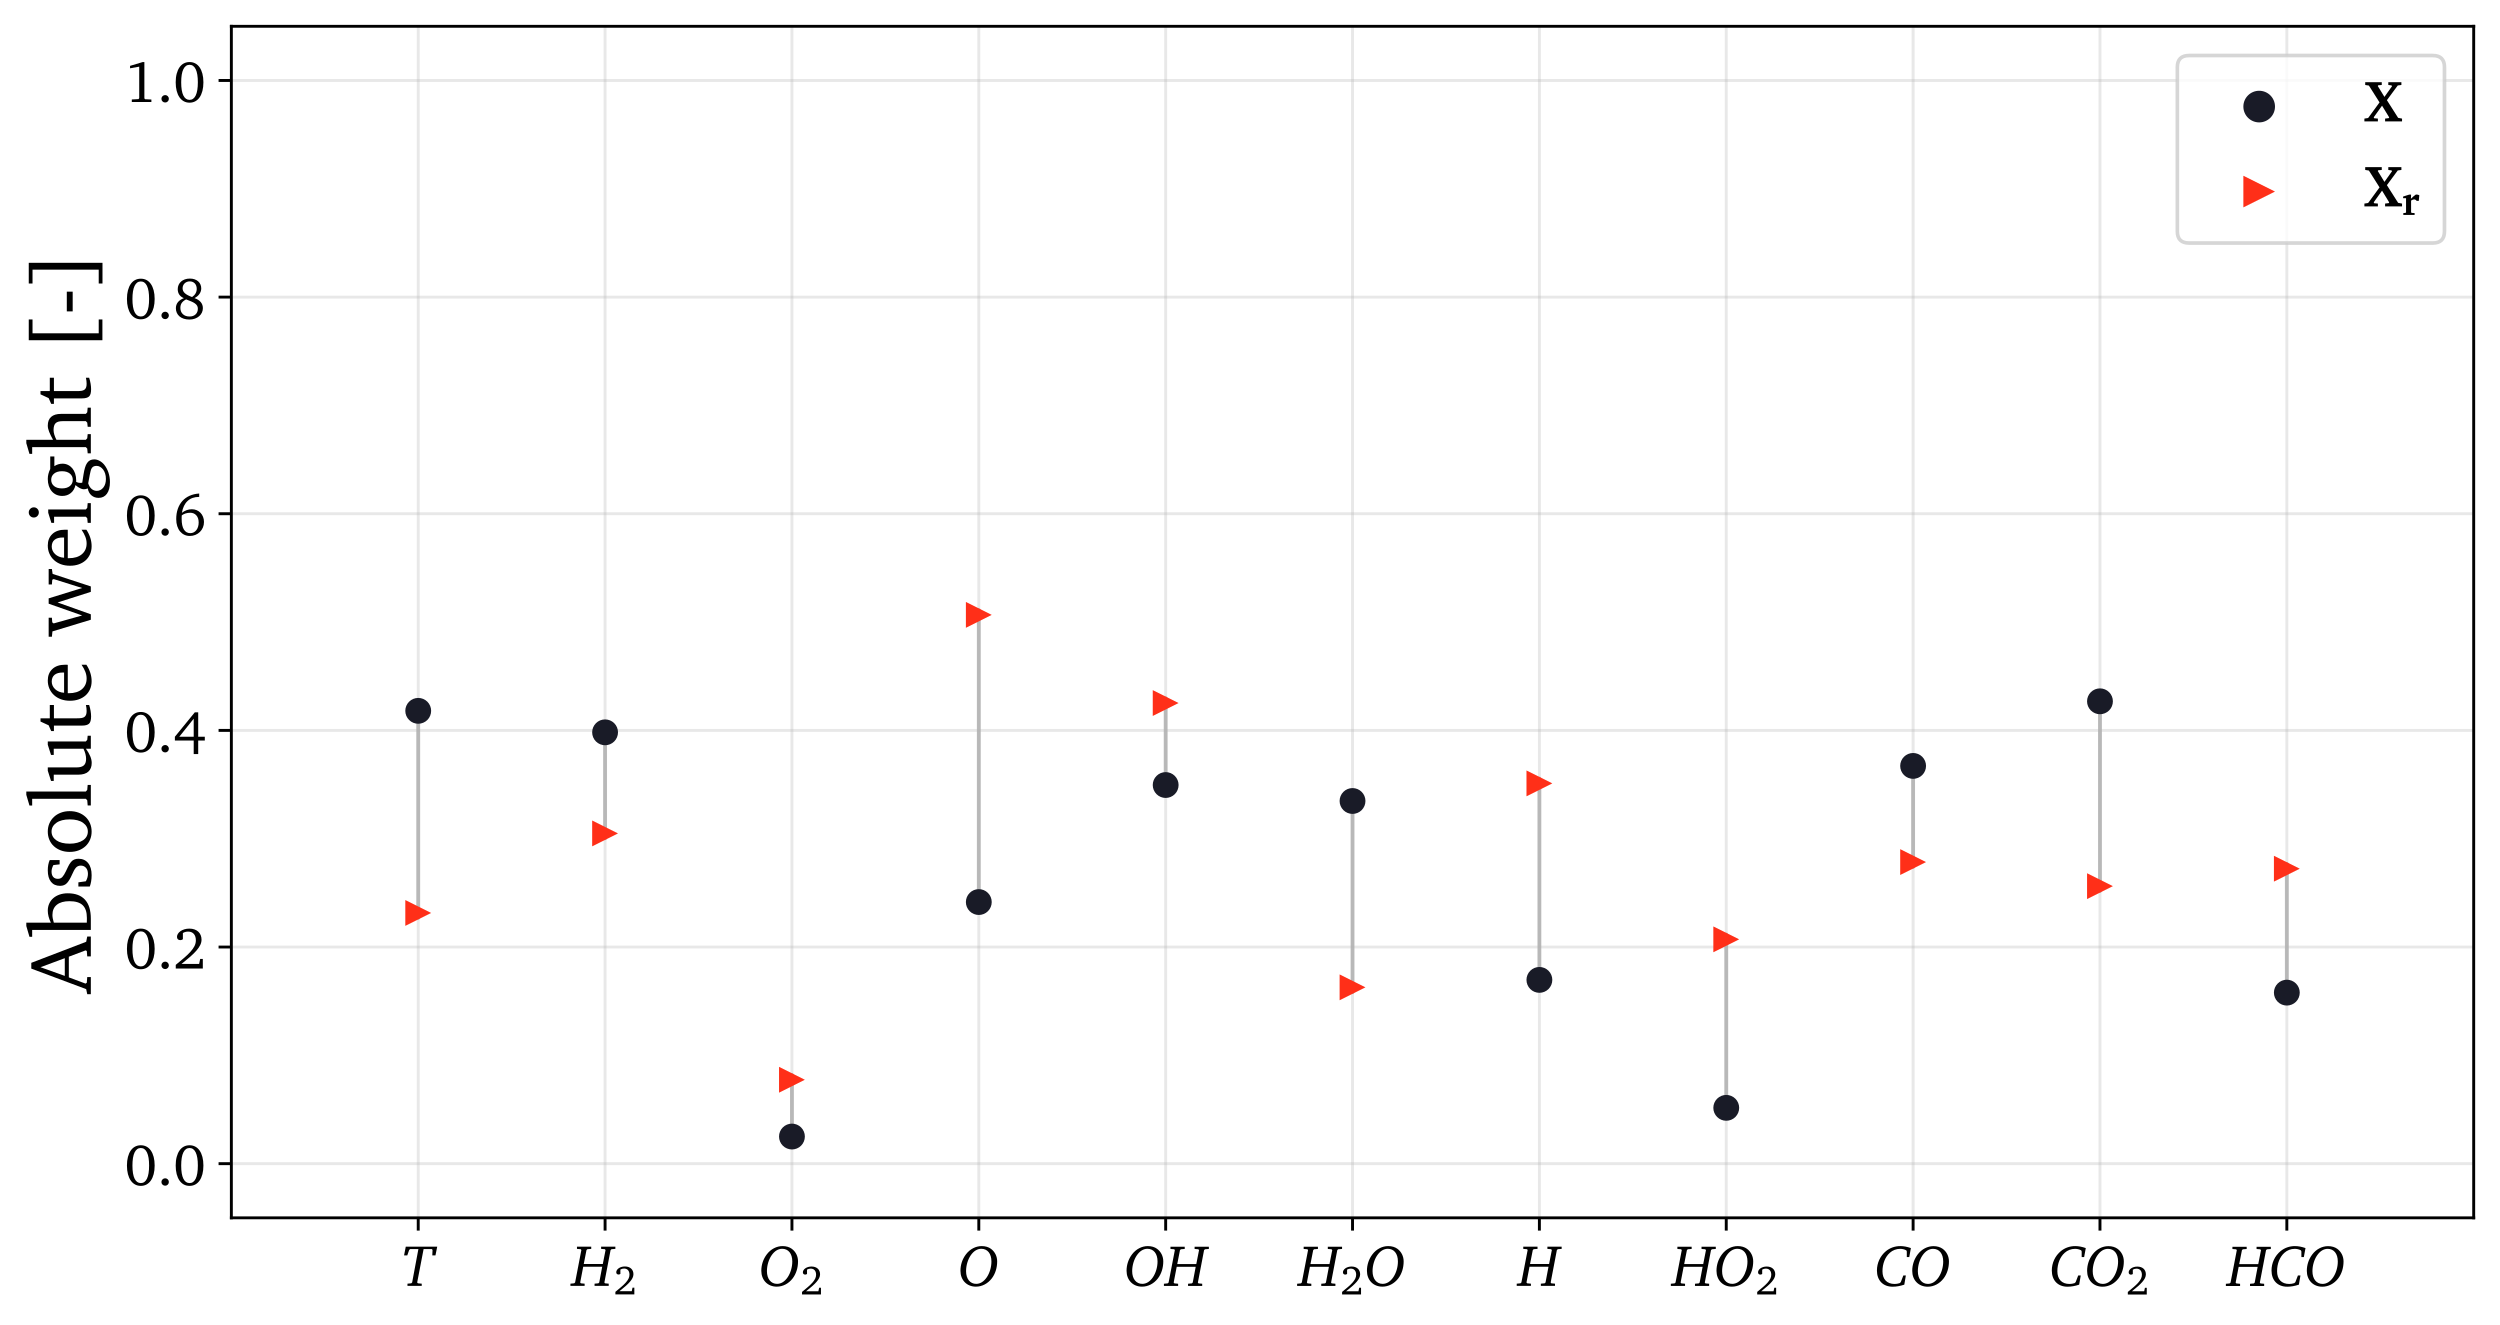 <?xml version="1.0" encoding="utf-8" standalone="no"?>
<!DOCTYPE svg PUBLIC "-//W3C//DTD SVG 1.1//EN"
  "http://www.w3.org/Graphics/SVG/1.1/DTD/svg11.dtd">
<!-- Created with matplotlib (https://matplotlib.org/) -->
<svg height="362.822pt" version="1.1" viewBox="0 0 684.331 362.822" width="684.331pt" xmlns="http://www.w3.org/2000/svg" xmlns:xlink="http://www.w3.org/1999/xlink">
 <defs>
  <style type="text/css">
*{stroke-linecap:butt;stroke-linejoin:round;}
  </style>
 </defs>
 <g id="figure_1">
  <g id="patch_1">
   <path d="M 0 362.822 
L 684.331 362.822 
L 684.331 0 
L 0 0 
z
" style="fill:#ffffff;"/>
  </g>
  <g id="axes_1">
   <g id="patch_2">
    <path d="M 63.331 333.36 
L 677.131 333.36 
L 677.131 7.2 
L 63.331 7.2 
z
" style="fill:#ffffff;"/>
   </g>
   <g id="patch_3">
    <path clip-path="url(#p846dda9ef7)" d="M 114.481 251.239 
L 114.405 249.905 
L 114.456 249.905 
L 114.456 194.58 
L 114.507 194.58 
L 114.507 249.905 
L 114.558 249.905 
z
" style="fill:#bbbbbb;stroke:#bbbbbb;stroke-linejoin:miter;"/>
   </g>
   <g id="patch_4">
    <path clip-path="url(#p846dda9ef7)" d="M 165.631 229.47 
L 165.555 228.136 
L 165.606 228.136 
L 165.606 200.462 
L 165.657 200.462 
L 165.657 228.136 
L 165.708 228.136 
z
" style="fill:#bbbbbb;stroke:#bbbbbb;stroke-linejoin:miter;"/>
   </g>
   <g id="patch_5">
    <path clip-path="url(#p846dda9ef7)" d="M 216.781 294.232 
L 216.858 295.566 
L 216.807 295.566 
L 216.807 311.11 
L 216.756 311.11 
L 216.756 295.566 
L 216.705 295.566 
z
" style="fill:#bbbbbb;stroke:#bbbbbb;stroke-linejoin:miter;"/>
   </g>
   <g id="patch_6">
    <path clip-path="url(#p846dda9ef7)" d="M 267.931 166.979 
L 268.008 168.314 
L 267.957 168.314 
L 267.957 246.922 
L 267.906 246.922 
L 267.906 168.314 
L 267.855 168.314 
z
" style="fill:#bbbbbb;stroke:#bbbbbb;stroke-linejoin:miter;"/>
   </g>
   <g id="patch_7">
    <path clip-path="url(#p846dda9ef7)" d="M 319.081 191.111 
L 319.158 192.445 
L 319.107 192.445 
L 319.107 214.887 
L 319.056 214.887 
L 319.056 192.445 
L 319.005 192.445 
z
" style="fill:#bbbbbb;stroke:#bbbbbb;stroke-linejoin:miter;"/>
   </g>
   <g id="patch_8">
    <path clip-path="url(#p846dda9ef7)" d="M 370.231 271.601 
L 370.155 270.267 
L 370.206 270.267 
L 370.206 219.258 
L 370.257 219.258 
L 370.257 270.267 
L 370.308 270.267 
z
" style="fill:#bbbbbb;stroke:#bbbbbb;stroke-linejoin:miter;"/>
   </g>
   <g id="patch_9">
    <path clip-path="url(#p846dda9ef7)" d="M 421.381 213.102 
L 421.458 214.437 
L 421.407 214.437 
L 421.407 268.228 
L 421.356 268.228 
L 421.356 214.437 
L 421.305 214.437 
z
" style="fill:#bbbbbb;stroke:#bbbbbb;stroke-linejoin:miter;"/>
   </g>
   <g id="patch_10">
    <path clip-path="url(#p846dda9ef7)" d="M 472.531 255.794 
L 472.608 257.128 
L 472.557 257.128 
L 472.557 303.253 
L 472.506 303.253 
L 472.506 257.128 
L 472.455 257.128 
z
" style="fill:#bbbbbb;stroke:#bbbbbb;stroke-linejoin:miter;"/>
   </g>
   <g id="patch_11">
    <path clip-path="url(#p846dda9ef7)" d="M 523.681 237.311 
L 523.605 235.977 
L 523.656 235.977 
L 523.656 209.655 
L 523.707 209.655 
L 523.707 235.977 
L 523.758 235.977 
z
" style="fill:#bbbbbb;stroke:#bbbbbb;stroke-linejoin:miter;"/>
   </g>
   <g id="patch_12">
    <path clip-path="url(#p846dda9ef7)" d="M 574.831 243.903 
L 574.755 242.569 
L 574.806 242.569 
L 574.806 191.971 
L 574.857 191.971 
L 574.857 242.569 
L 574.908 242.569 
z
" style="fill:#bbbbbb;stroke:#bbbbbb;stroke-linejoin:miter;"/>
   </g>
   <g id="patch_13">
    <path clip-path="url(#p846dda9ef7)" d="M 625.981 236.456 
L 626.058 237.79 
L 626.007 237.79 
L 626.007 271.717 
L 625.956 271.717 
L 625.956 237.79 
L 625.905 237.79 
z
" style="fill:#bbbbbb;stroke:#bbbbbb;stroke-linejoin:miter;"/>
   </g>
   <g id="matplotlib.axis_1">
    <g id="xtick_1">
     <g id="line2d_1">
      <path clip-path="url(#p846dda9ef7)" d="M 114.481 333.36 
L 114.481 7.2 
" style="fill:none;stroke:#b0b0b0;stroke-linecap:square;stroke-opacity:0.3;stroke-width:0.8;"/>
     </g>
     <g id="line2d_2">
      <defs>
       <path d="M 0 0 
L 0 3.5 
" id="m438a1b8ecc" style="stroke:#000000;stroke-width:0.8;"/>
      </defs>
      <g>
       <use style="stroke:#000000;stroke-width:0.8;" x="114.481" xlink:href="#m438a1b8ecc" y="333.36"/>
      </g>
     </g>
     <g id="text_1">
      <!-- $T$ -->
      <defs>
       <path d="M 7.203 67.094 
L 4.297 52.203 
L 9.797 52.203 
L 13 61.5 
L 14.703 63 
L 28.797 63 
L 18.094 5.797 
L 16.5 4.406 
L 10.094 3.797 
L 10.094 0 
L 34.5 0 
L 34.5 3.797 
L 28 4.406 
L 26.703 5.797 
L 37.703 63 
L 51.906 63 
L 53 61.5 
L 52.594 52.203 
L 58 52.203 
L 61 67.094 
z
" id="Charter-Italic-84"/>
      </defs>
      <g transform="translate(109.921 352.135)scale(0.16 -0.16)">
       <use transform="translate(0 0.906)" xlink:href="#Charter-Italic-84"/>
      </g>
     </g>
    </g>
    <g id="xtick_2">
     <g id="line2d_3">
      <path clip-path="url(#p846dda9ef7)" d="M 165.631 333.36 
L 165.631 7.2 
" style="fill:none;stroke:#b0b0b0;stroke-linecap:square;stroke-opacity:0.3;stroke-width:0.8;"/>
     </g>
     <g id="line2d_4">
      <g>
       <use style="stroke:#000000;stroke-width:0.8;" x="165.631" xlink:href="#m438a1b8ecc" y="333.36"/>
      </g>
     </g>
     <g id="text_2">
      <!-- $H_2$ -->
      <defs>
       <path d="M 8.406 67.094 
L 8.406 63.297 
L 14.906 62.797 
L 15.906 61.297 
L 5.203 5.797 
L 3.594 4.406 
L -2.797 3.797 
L -2.797 0 
L 21.5 0 
L 21.5 3.797 
L 15.094 4.406 
L 13.906 5.797 
L 19.094 32.797 
L 51.594 32.797 
L 46.5 5.797 
L 45 4.406 
L 38.5 3.797 
L 38.5 0 
L 62.703 0 
L 62.703 3.797 
L 56.297 4.406 
L 55.297 5.797 
L 65.906 61.297 
L 67.5 62.797 
L 74.094 63.297 
L 74.094 67.094 
L 49.703 67.094 
L 49.703 63.297 
L 56.094 62.797 
L 57.297 61.297 
L 52.594 37.406 
L 20 37.406 
L 24.703 61.297 
L 26.203 62.797 
L 32.797 63.297 
L 32.797 67.094 
z
" id="Charter-Italic-72"/>
       <path d="M 44.203 7.906 
L 46 16.406 
L 50.5 16.406 
L 50.5 0 
L 4.203 0 
L 4.203 6.297 
Q 12.406 13 18.797 18.5 
Q 25.203 24 29.594 28.953 
Q 34 33.906 36.297 38.547 
Q 38.594 43.203 38.594 48.094 
Q 38.594 55.297 35.094 59.25 
Q 31.594 63.203 25.297 63.203 
Q 23 63.203 20.844 62.641 
Q 18.703 62.094 16.406 60.797 
L 16.406 50.094 
Q 14.297 48.594 11.906 48.594 
Q 9.297 48.594 7.797 50.094 
Q 6.297 51.594 6.297 54.203 
Q 6.297 56.797 7.844 59.344 
Q 9.406 61.906 12.25 63.906 
Q 15.094 65.906 18.938 67.094 
Q 22.797 68.297 27.5 68.297 
Q 32.297 68.297 36.141 66.938 
Q 40 65.594 42.703 63.094 
Q 45.406 60.594 46.844 57.094 
Q 48.297 53.594 48.297 49.406 
Q 48.297 44.703 46.047 40.094 
Q 43.797 35.5 39.438 30.547 
Q 35.094 25.594 28.75 20.047 
Q 22.406 14.5 14.094 7.906 
z
" id="Charter-50"/>
      </defs>
      <g transform="translate(156.591 352.135)scale(0.16 -0.16)">
       <use transform="translate(0 0.906)" xlink:href="#Charter-Italic-72"/>
       <use transform="translate(71.2 -13.672)scale(0.7)" xlink:href="#Charter-50"/>
      </g>
     </g>
    </g>
    <g id="xtick_3">
     <g id="line2d_5">
      <path clip-path="url(#p846dda9ef7)" d="M 216.781 333.36 
L 216.781 7.2 
" style="fill:none;stroke:#b0b0b0;stroke-linecap:square;stroke-opacity:0.3;stroke-width:0.8;"/>
     </g>
     <g id="line2d_6">
      <g>
       <use style="stroke:#000000;stroke-width:0.8;" x="216.781" xlink:href="#m438a1b8ecc" y="333.36"/>
      </g>
     </g>
     <g id="text_3">
      <!-- $O_2$ -->
      <defs>
       <path d="M 40.5 68.203 
C 30.297 68.203 20.297 63.094 13.5 54.094 
C 7.406 46.094 4.094 36.297 4.094 25.906 
C 4.094 10 15 -1.203 30.5 -1.203 
C 40.906 -1.203 50.797 3.906 57.703 12.906 
C 63.594 20.594 66.906 30.797 66.906 42 
C 66.906 50.797 63 58.594 56.203 63.594 
C 52.203 66.5 46.797 68.203 40.5 68.203 
z
M 57.094 41.906 
C 57.094 32 54 22 49.203 14.906 
C 44.094 7.406 37.906 3.594 31 3.594 
C 20.703 3.594 13.703 11.906 13.703 25.297 
C 13.703 35.094 16.703 45.094 21.594 52.297 
C 26.703 59.797 33 63.594 39.797 63.594 
C 50.203 63.594 57.094 55.5 57.094 41.906 
z
" id="Charter-Italic-79"/>
      </defs>
      <g transform="translate(207.741 352.135)scale(0.16 -0.16)">
       <use transform="translate(0 0.797)" xlink:href="#Charter-Italic-79"/>
       <use transform="translate(70.8 -13.781)scale(0.7)" xlink:href="#Charter-50"/>
      </g>
     </g>
    </g>
    <g id="xtick_4">
     <g id="line2d_7">
      <path clip-path="url(#p846dda9ef7)" d="M 267.931 333.36 
L 267.931 7.2 
" style="fill:none;stroke:#b0b0b0;stroke-linecap:square;stroke-opacity:0.3;stroke-width:0.8;"/>
     </g>
     <g id="line2d_8">
      <g>
       <use style="stroke:#000000;stroke-width:0.8;" x="267.931" xlink:href="#m438a1b8ecc" y="333.36"/>
      </g>
     </g>
     <g id="text_4">
      <!-- $O$ -->
      <g transform="translate(262.251 352.135)scale(0.16 -0.16)">
       <use transform="translate(0 0.797)" xlink:href="#Charter-Italic-79"/>
      </g>
     </g>
    </g>
    <g id="xtick_5">
     <g id="line2d_9">
      <path clip-path="url(#p846dda9ef7)" d="M 319.081 333.36 
L 319.081 7.2 
" style="fill:none;stroke:#b0b0b0;stroke-linecap:square;stroke-opacity:0.3;stroke-width:0.8;"/>
     </g>
     <g id="line2d_10">
      <g>
       <use style="stroke:#000000;stroke-width:0.8;" x="319.081" xlink:href="#m438a1b8ecc" y="333.36"/>
      </g>
     </g>
     <g id="text_5">
      <!-- $OH$ -->
      <g transform="translate(307.721 352.135)scale(0.16 -0.16)">
       <use transform="translate(0 0.797)" xlink:href="#Charter-Italic-79"/>
       <use transform="translate(70.8 0.797)" xlink:href="#Charter-Italic-72"/>
      </g>
     </g>
    </g>
    <g id="xtick_6">
     <g id="line2d_11">
      <path clip-path="url(#p846dda9ef7)" d="M 370.231 333.36 
L 370.231 7.2 
" style="fill:none;stroke:#b0b0b0;stroke-linecap:square;stroke-opacity:0.3;stroke-width:0.8;"/>
     </g>
     <g id="line2d_12">
      <g>
       <use style="stroke:#000000;stroke-width:0.8;" x="370.231" xlink:href="#m438a1b8ecc" y="333.36"/>
      </g>
     </g>
     <g id="text_6">
      <!-- $H_2O$ -->
      <g transform="translate(355.511 352.135)scale(0.16 -0.16)">
       <use transform="translate(0 0.797)" xlink:href="#Charter-Italic-72"/>
       <use transform="translate(71.2 -13.781)scale(0.7)" xlink:href="#Charter-50"/>
       <use transform="translate(112.55 0.797)" xlink:href="#Charter-Italic-79"/>
      </g>
     </g>
    </g>
    <g id="xtick_7">
     <g id="line2d_13">
      <path clip-path="url(#p846dda9ef7)" d="M 421.381 333.36 
L 421.381 7.2 
" style="fill:none;stroke:#b0b0b0;stroke-linecap:square;stroke-opacity:0.3;stroke-width:0.8;"/>
     </g>
     <g id="line2d_14">
      <g>
       <use style="stroke:#000000;stroke-width:0.8;" x="421.381" xlink:href="#m438a1b8ecc" y="333.36"/>
      </g>
     </g>
     <g id="text_7">
      <!-- $H$ -->
      <g transform="translate(415.621 352.135)scale(0.16 -0.16)">
       <use transform="translate(0 0.906)" xlink:href="#Charter-Italic-72"/>
      </g>
     </g>
    </g>
    <g id="xtick_8">
     <g id="line2d_15">
      <path clip-path="url(#p846dda9ef7)" d="M 472.531 333.36 
L 472.531 7.2 
" style="fill:none;stroke:#b0b0b0;stroke-linecap:square;stroke-opacity:0.3;stroke-width:0.8;"/>
     </g>
     <g id="line2d_16">
      <g>
       <use style="stroke:#000000;stroke-width:0.8;" x="472.531" xlink:href="#m438a1b8ecc" y="333.36"/>
      </g>
     </g>
     <g id="text_8">
      <!-- $HO_2$ -->
      <g transform="translate(457.811 352.135)scale(0.16 -0.16)">
       <use transform="translate(0 0.797)" xlink:href="#Charter-Italic-72"/>
       <use transform="translate(71.2 0.797)" xlink:href="#Charter-Italic-79"/>
       <use transform="translate(142 -13.781)scale(0.7)" xlink:href="#Charter-50"/>
      </g>
     </g>
    </g>
    <g id="xtick_9">
     <g id="line2d_17">
      <path clip-path="url(#p846dda9ef7)" d="M 523.681 333.36 
L 523.681 7.2 
" style="fill:none;stroke:#b0b0b0;stroke-linecap:square;stroke-opacity:0.3;stroke-width:0.8;"/>
     </g>
     <g id="line2d_18">
      <g>
       <use style="stroke:#000000;stroke-width:0.8;" x="523.681" xlink:href="#m438a1b8ecc" y="333.36"/>
      </g>
     </g>
     <g id="text_9">
      <!-- $CO$ -->
      <defs>
       <path d="M 62.203 64.906 
C 55.703 67.203 49.703 68.297 44.094 68.297 
C 34.906 68.297 26.5 65.297 19.594 59.703 
C 9.797 51.594 4.094 39.5 4.094 26.5 
C 4.094 9.594 14.5 -1.203 31 -1.203 
C 37.203 -1.203 44 0 50.906 2.297 
L 53.594 18.094 
L 49.297 18.094 
L 44.906 6.594 
L 43 4.906 
C 40.094 4 37.203 3.5 34.406 3.5 
C 21.203 3.5 13.594 11.5 13.594 25.297 
C 13.594 38.406 18.297 49.797 26.094 56.797 
C 31 61.203 37.203 63.594 43.797 63.594 
C 47.5 63.594 51 62.797 54.406 61 
L 55.203 59.094 
L 55.203 49.5 
L 59.406 49.5 
z
" id="Charter-Italic-67"/>
      </defs>
      <g transform="translate(513.121 352.135)scale(0.16 -0.16)">
       <use transform="translate(0 0.703)" xlink:href="#Charter-Italic-67"/>
       <use transform="translate(60.4 0.703)" xlink:href="#Charter-Italic-79"/>
      </g>
     </g>
    </g>
    <g id="xtick_10">
     <g id="line2d_19">
      <path clip-path="url(#p846dda9ef7)" d="M 574.831 333.36 
L 574.831 7.2 
" style="fill:none;stroke:#b0b0b0;stroke-linecap:square;stroke-opacity:0.3;stroke-width:0.8;"/>
     </g>
     <g id="line2d_20">
      <g>
       <use style="stroke:#000000;stroke-width:0.8;" x="574.831" xlink:href="#m438a1b8ecc" y="333.36"/>
      </g>
     </g>
     <g id="text_10">
      <!-- $CO_2$ -->
      <g transform="translate(560.991 352.135)scale(0.16 -0.16)">
       <use transform="translate(0 0.703)" xlink:href="#Charter-Italic-67"/>
       <use transform="translate(60.4 0.703)" xlink:href="#Charter-Italic-79"/>
       <use transform="translate(131.2 -13.875)scale(0.7)" xlink:href="#Charter-50"/>
      </g>
     </g>
    </g>
    <g id="xtick_11">
     <g id="line2d_21">
      <path clip-path="url(#p846dda9ef7)" d="M 625.981 333.36 
L 625.981 7.2 
" style="fill:none;stroke:#b0b0b0;stroke-linecap:square;stroke-opacity:0.3;stroke-width:0.8;"/>
     </g>
     <g id="line2d_22">
      <g>
       <use style="stroke:#000000;stroke-width:0.8;" x="625.981" xlink:href="#m438a1b8ecc" y="333.36"/>
      </g>
     </g>
     <g id="text_11">
      <!-- $HCO$ -->
      <g transform="translate(609.741 352.135)scale(0.16 -0.16)">
       <use transform="translate(0 0.703)" xlink:href="#Charter-Italic-72"/>
       <use transform="translate(71.2 0.703)" xlink:href="#Charter-Italic-67"/>
       <use transform="translate(131.6 0.703)" xlink:href="#Charter-Italic-79"/>
      </g>
     </g>
    </g>
   </g>
   <g id="matplotlib.axis_2">
    <g id="ytick_1">
     <g id="line2d_23">
      <path clip-path="url(#p846dda9ef7)" d="M 63.331 318.535 
L 677.131 318.535 
" style="fill:none;stroke:#b0b0b0;stroke-linecap:square;stroke-opacity:0.3;stroke-width:0.8;"/>
     </g>
     <g id="line2d_24">
      <defs>
       <path d="M 0 0 
L -3.5 0 
" id="mfe259f7e34" style="stroke:#000000;stroke-width:0.8;"/>
      </defs>
      <g>
       <use style="stroke:#000000;stroke-width:0.8;" x="63.331" xlink:href="#mfe259f7e34" y="318.535"/>
      </g>
     </g>
     <g id="text_12">
      <!-- 0.0 -->
      <defs>
       <path d="M 27.797 68.297 
Q 33.203 68.297 37.547 66 
Q 41.906 63.703 45 59.25 
Q 48.094 54.797 49.797 48.344 
Q 51.5 41.906 51.5 33.594 
Q 51.5 25.297 49.797 18.844 
Q 48.094 12.406 45 7.953 
Q 41.906 3.5 37.547 1.141 
Q 33.203 -1.203 27.797 -1.203 
Q 22.406 -1.203 18.047 1.141 
Q 13.703 3.5 10.594 7.953 
Q 7.5 12.406 5.797 18.844 
Q 4.094 25.297 4.094 33.594 
Q 4.094 41.906 5.797 48.344 
Q 7.5 54.797 10.594 59.25 
Q 13.703 63.703 18.047 66 
Q 22.406 68.297 27.797 68.297 
z
M 27.797 63.594 
Q 20.906 63.594 17.203 56.047 
Q 13.5 48.5 13.5 33.5 
Q 13.5 18.594 17.203 11.094 
Q 20.906 3.594 27.797 3.594 
Q 34.703 3.594 38.344 11.141 
Q 42 18.703 42 33.594 
Q 42 48.5 38.344 56.047 
Q 34.703 63.594 27.797 63.594 
z
" id="Charter-48"/>
       <path d="M 13.906 11.797 
Q 16.5 11.797 18.344 9.938 
Q 20.203 8.094 20.203 5.406 
Q 20.203 2.797 18.344 0.938 
Q 16.5 -0.906 13.906 -0.906 
Q 11.297 -0.906 9.391 0.891 
Q 7.5 2.703 7.5 5.406 
Q 7.5 8.094 9.391 9.938 
Q 11.297 11.797 13.906 11.797 
z
" id="Charter-46"/>
      </defs>
      <g transform="translate(34.094 324.422)scale(0.16 -0.16)">
       <use xlink:href="#Charter-48"/>
       <use x="55.6" xlink:href="#Charter-46"/>
       <use x="83.4" xlink:href="#Charter-48"/>
      </g>
     </g>
    </g>
    <g id="ytick_2">
     <g id="line2d_25">
      <path clip-path="url(#p846dda9ef7)" d="M 63.331 259.233 
L 677.131 259.233 
" style="fill:none;stroke:#b0b0b0;stroke-linecap:square;stroke-opacity:0.3;stroke-width:0.8;"/>
     </g>
     <g id="line2d_26">
      <g>
       <use style="stroke:#000000;stroke-width:0.8;" x="63.331" xlink:href="#mfe259f7e34" y="259.233"/>
      </g>
     </g>
     <g id="text_13">
      <!-- 0.2 -->
      <g transform="translate(34.094 265.12)scale(0.16 -0.16)">
       <use xlink:href="#Charter-48"/>
       <use x="55.6" xlink:href="#Charter-46"/>
       <use x="83.4" xlink:href="#Charter-50"/>
      </g>
     </g>
    </g>
    <g id="ytick_3">
     <g id="line2d_27">
      <path clip-path="url(#p846dda9ef7)" d="M 63.331 199.931 
L 677.131 199.931 
" style="fill:none;stroke:#b0b0b0;stroke-linecap:square;stroke-opacity:0.3;stroke-width:0.8;"/>
     </g>
     <g id="line2d_28">
      <g>
       <use style="stroke:#000000;stroke-width:0.8;" x="63.331" xlink:href="#mfe259f7e34" y="199.931"/>
      </g>
     </g>
     <g id="text_14">
      <!-- 0.4 -->
      <defs>
       <path d="M 42.594 67.703 
L 42.594 25.906 
L 53.906 25.906 
L 53.906 19.406 
L 42.594 19.406 
L 42.594 -3.703 
L 34.906 -3.703 
L 34.906 19.406 
L 2.703 19.406 
L 2.703 25.906 
L 36.797 67.703 
z
M 10.203 25.906 
L 34.906 25.906 
L 34.906 56.797 
z
" id="Charter-52"/>
      </defs>
      <g transform="translate(34.094 205.818)scale(0.16 -0.16)">
       <use xlink:href="#Charter-48"/>
       <use x="55.6" xlink:href="#Charter-46"/>
       <use x="83.4" xlink:href="#Charter-52"/>
      </g>
     </g>
    </g>
    <g id="ytick_4">
     <g id="line2d_29">
      <path clip-path="url(#p846dda9ef7)" d="M 63.331 140.629 
L 677.131 140.629 
" style="fill:none;stroke:#b0b0b0;stroke-linecap:square;stroke-opacity:0.3;stroke-width:0.8;"/>
     </g>
     <g id="line2d_30">
      <g>
       <use style="stroke:#000000;stroke-width:0.8;" x="63.331" xlink:href="#mfe259f7e34" y="140.629"/>
      </g>
     </g>
     <g id="text_15">
      <!-- 0.6 -->
      <defs>
       <path d="M 44.297 65.594 
L 44 65.594 
Q 31.906 65.594 24.453 58.688 
Q 17 51.797 14.703 38.406 
Q 22.594 44.5 31.703 44.5 
Q 36.203 44.5 40 42.891 
Q 43.797 41.297 46.547 38.391 
Q 49.297 35.5 50.891 31.5 
Q 52.5 27.5 52.5 22.703 
Q 52.5 17.594 50.641 13.25 
Q 48.797 8.906 45.547 5.703 
Q 42.297 2.5 37.844 0.641 
Q 33.406 -1.203 28.297 -1.203 
Q 23.203 -1.203 18.953 0.797 
Q 14.703 2.797 11.594 6.5 
Q 8.5 10.203 6.75 15.547 
Q 5 20.906 5 27.703 
Q 5 37.297 7.703 45.094 
Q 10.406 52.906 15.453 58.547 
Q 20.5 64.203 27.797 67.5 
Q 35.094 70.797 44.297 71.406 
z
M 14.5 34 
Q 14.297 32.406 14.297 30.844 
Q 14.297 29.297 14.297 27.906 
Q 14.297 15.906 18.141 9.75 
Q 22 3.594 29.094 3.594 
Q 32.203 3.594 34.844 4.938 
Q 37.5 6.297 39.391 8.688 
Q 41.297 11.094 42.344 14.438 
Q 43.406 17.797 43.406 21.797 
Q 43.406 29.594 39.406 34.047 
Q 35.406 38.5 29 38.5 
Q 20.594 38.5 14.5 34 
z
" id="Charter-54"/>
      </defs>
      <g transform="translate(34.094 146.517)scale(0.16 -0.16)">
       <use xlink:href="#Charter-48"/>
       <use x="55.6" xlink:href="#Charter-46"/>
       <use x="83.4" xlink:href="#Charter-54"/>
      </g>
     </g>
    </g>
    <g id="ytick_5">
     <g id="line2d_31">
      <path clip-path="url(#p846dda9ef7)" d="M 63.331 81.327 
L 677.131 81.327 
" style="fill:none;stroke:#b0b0b0;stroke-linecap:square;stroke-opacity:0.3;stroke-width:0.8;"/>
     </g>
     <g id="line2d_32">
      <g>
       <use style="stroke:#000000;stroke-width:0.8;" x="63.331" xlink:href="#mfe259f7e34" y="81.327"/>
      </g>
     </g>
     <g id="text_16">
      <!-- 0.8 -->
      <defs>
       <path d="M 32.094 36.906 
Q 36 39.5 38.047 43.094 
Q 40.094 46.703 40.094 50.703 
Q 40.094 56.703 36.797 60.203 
Q 33.5 63.703 28 63.703 
Q 25.406 63.703 23.203 62.797 
Q 21 61.906 19.344 60.297 
Q 17.703 58.703 16.797 56.547 
Q 15.906 54.406 15.906 51.906 
Q 15.906 46.906 19.906 43.344 
Q 23.906 39.797 32.094 36.906 
z
M 36.297 35.094 
Q 43.406 32.594 47 28.188 
Q 50.594 23.797 50.594 17.906 
Q 50.594 13.906 48.938 10.344 
Q 47.297 6.797 44.25 4.141 
Q 41.203 1.5 36.953 -0.047 
Q 32.703 -1.594 27.5 -1.594 
Q 22.094 -1.594 17.797 -0.141 
Q 13.5 1.297 10.547 3.844 
Q 7.594 6.406 6 9.953 
Q 4.406 13.5 4.406 17.703 
Q 4.406 29.703 18.094 35 
Q 7.594 39.406 7.594 50.406 
Q 7.594 54.406 9.094 57.703 
Q 10.594 61 13.297 63.391 
Q 16 65.797 19.797 67.141 
Q 23.594 68.5 28.297 68.5 
Q 32.797 68.5 36.391 67.25 
Q 40 66 42.547 63.75 
Q 45.094 61.5 46.438 58.391 
Q 47.797 55.297 47.797 51.703 
Q 47.797 46.703 44.844 42.344 
Q 41.906 38 36.297 35.094 
z
M 21.906 32.906 
Q 16.797 30.203 14.438 26.797 
Q 12.094 23.406 12.094 18.297 
Q 12.094 11.703 16.344 7.641 
Q 20.594 3.594 27.797 3.594 
Q 34.297 3.594 38.141 7.25 
Q 42 10.906 42 16.906 
Q 42 19.906 40.75 22.047 
Q 39.5 24.203 37 26 
Q 34.5 27.797 30.703 29.391 
Q 26.906 31 21.906 32.906 
z
" id="Charter-56"/>
      </defs>
      <g transform="translate(34.094 87.215)scale(0.16 -0.16)">
       <use xlink:href="#Charter-48"/>
       <use x="55.6" xlink:href="#Charter-46"/>
       <use x="83.4" xlink:href="#Charter-56"/>
      </g>
     </g>
    </g>
    <g id="ytick_6">
     <g id="line2d_33">
      <path clip-path="url(#p846dda9ef7)" d="M 63.331 22.025 
L 677.131 22.025 
" style="fill:none;stroke:#b0b0b0;stroke-linecap:square;stroke-opacity:0.3;stroke-width:0.8;"/>
     </g>
     <g id="line2d_34">
      <g>
       <use style="stroke:#000000;stroke-width:0.8;" x="63.331" xlink:href="#mfe259f7e34" y="22.025"/>
      </g>
     </g>
     <g id="text_17">
      <!-- 1.0 -->
      <defs>
       <path d="M 33.906 68.297 
L 33.906 6.203 
L 35.094 4.703 
L 45.906 4.203 
L 45.906 0 
L 12.406 0 
L 12.406 4.297 
L 23.906 4.906 
L 25.094 6.594 
L 25.094 60.406 
L 9.406 57.594 
L 9.406 61.797 
L 31.094 68.297 
z
" id="Charter-49"/>
      </defs>
      <g transform="translate(34.094 27.913)scale(0.16 -0.16)">
       <use xlink:href="#Charter-49"/>
       <use x="55.6" xlink:href="#Charter-46"/>
       <use x="83.4" xlink:href="#Charter-48"/>
      </g>
     </g>
    </g>
    <g id="text_18">
     <!-- Absolute weight [-] -->
     <defs>
      <path d="M 35 67.906 
L 59 5.297 
L 65 4.094 
L 65 0 
L 42.297 0 
L 42.297 4.094 
L 48.5 4.594 
L 49.203 6 
L 42 25.094 
L 18.406 25.094 
L 11.297 6 
L 12.297 4.594 
L 18.797 4.094 
L 18.797 0 
L -0.797 0 
L -0.797 4.094 
L 5 5.297 
L 28.406 67.906 
z
M 20.094 29.703 
L 40.297 29.703 
L 30 57.406 
z
" id="Charter-65"/>
      <path d="M 16.906 73.594 
L 16.906 45.594 
Q 24.203 49.094 30.594 49.094 
Q 35 49.094 38.641 47.438 
Q 42.297 45.797 44.891 42.797 
Q 47.5 39.797 48.953 35.594 
Q 50.406 31.406 50.406 26.297 
Q 50.406 13.297 43.094 6.641 
Q 35.797 0 21.406 0 
L 8.594 0 
L 8.594 66.906 
L 0.797 66.906 
L 0.797 70 
L 13.094 73.594 
z
M 16.906 4.594 
Q 19.203 4.5 20.594 4.5 
Q 22 4.5 22.406 4.5 
Q 32.203 4.5 36.797 9.25 
Q 41.406 14 41.406 24.406 
Q 41.406 33.797 37.297 38.797 
Q 33.203 43.797 25.703 43.797 
Q 23.797 43.797 21.594 43.391 
Q 19.406 43 16.906 42.203 
z
" id="Charter-98"/>
      <path d="M 34.406 35.594 
L 29.5 35.594 
L 28.703 42.703 
Q 24.797 44.797 21.297 44.797 
Q 17.297 44.797 15.141 42.891 
Q 13 41 13 37.594 
Q 13 34.406 15.141 32.453 
Q 17.297 30.5 21.5 28.5 
Q 24.094 27.203 26.844 25.953 
Q 29.594 24.703 32.094 22.703 
Q 35.906 19.703 35.906 14.094 
Q 35.906 7.094 31 3.094 
Q 26.094 -0.906 17.203 -0.906 
Q 13.406 -0.906 10.094 -0.344 
Q 6.797 0.203 4.203 1.203 
L 4.203 14.203 
L 9 14.203 
L 10.203 5.703 
Q 14.406 3.297 18.703 3.297 
Q 23.094 3.297 25.594 5.594 
Q 28.094 7.906 28.094 11.406 
Q 28.094 13.297 27.438 14.688 
Q 26.797 16.094 25.5 17.188 
Q 24.203 18.297 22.297 19.297 
Q 20.406 20.297 17.906 21.406 
Q 11.5 24.203 8.25 27.141 
Q 5 30.094 5 35.094 
Q 5 41.703 9.547 45.391 
Q 14.094 49.094 22.703 49.094 
Q 29.406 49.094 34.406 46.906 
z
" id="Charter-115"/>
      <path d="M 26.906 49.094 
Q 32 49.094 36.25 47.25 
Q 40.5 45.406 43.594 42.094 
Q 46.703 38.797 48.453 34.188 
Q 50.203 29.594 50.203 24.094 
Q 50.203 18.5 48.453 13.891 
Q 46.703 9.297 43.594 6 
Q 40.5 2.703 36.203 0.891 
Q 31.906 -0.906 26.906 -0.906 
Q 21.906 -0.906 17.656 0.891 
Q 13.406 2.703 10.297 6 
Q 7.203 9.297 5.453 13.891 
Q 3.703 18.5 3.703 24.094 
Q 3.703 29.703 5.453 34.297 
Q 7.203 38.906 10.25 42.203 
Q 13.297 45.5 17.547 47.297 
Q 21.797 49.094 26.906 49.094 
z
M 26.906 44.797 
Q 20.797 44.797 16.938 39.344 
Q 13.094 33.906 13.094 24.094 
Q 13.094 19.297 14.141 15.438 
Q 15.203 11.594 17 8.891 
Q 18.797 6.203 21.344 4.797 
Q 23.906 3.406 26.906 3.406 
Q 33 3.406 36.891 8.844 
Q 40.797 14.297 40.797 24.094 
Q 40.797 33.797 36.891 39.297 
Q 33 44.797 26.906 44.797 
z
" id="Charter-111"/>
      <path d="M 2.797 3.594 
L 8.703 4.094 
L 10.406 5.703 
L 10.406 66.906 
L 2.703 66.906 
L 2.703 70 
L 14.906 73.594 
L 18.703 73.594 
L 18.703 5.703 
L 20.5 4.094 
L 26.203 3.594 
L 26.203 0 
L 2.797 0 
z
" id="Charter-108"/>
      <path d="M 18 49.094 
L 18 16 
Q 18 10.594 20.297 8 
Q 22.594 5.406 27.703 5.406 
Q 33.094 5.406 39.297 8.406 
L 39.297 42.297 
L 32.203 42.297 
L 32.203 45.406 
L 43.797 49.094 
L 47.594 49.094 
L 47.594 5.703 
L 49.406 4.094 
L 54.094 3.594 
L 54.094 0 
L 39.297 0 
L 39.297 5.594 
Q 34.797 2.406 30.797 0.703 
Q 26.797 -1 23.094 -1 
Q 16.594 -1 13.141 2.891 
Q 9.703 6.797 9.703 14.297 
L 9.703 42.297 
L 2.594 42.297 
L 2.594 45.406 
L 14.203 49.094 
z
" id="Charter-117"/>
      <path d="M 2.5 42.094 
L 2.5 45.203 
L 9.094 48.094 
L 13.406 57.406 
L 17.094 57.406 
L 17.094 46.797 
L 32.297 46.797 
L 32.297 42.094 
L 17.094 42.094 
L 17.094 15.703 
Q 17.094 12.797 17.391 10.75 
Q 17.703 8.703 18.594 7.391 
Q 19.5 6.094 21.141 5.438 
Q 22.797 4.797 25.406 4.797 
Q 28.594 4.797 32.297 5.594 
L 32.297 1.906 
Q 28.797 0.797 25.438 0.25 
Q 22.094 -0.297 19.203 -0.297 
Q 13 -0.297 10.891 2.094 
Q 8.797 4.5 8.797 9.797 
L 8.797 42.094 
z
" id="Charter-116"/>
      <path d="M 44.797 5.094 
Q 40.297 2.094 35.547 0.594 
Q 30.797 -0.906 26 -0.906 
Q 21 -0.906 16.891 0.891 
Q 12.797 2.703 9.891 5.891 
Q 7 9.094 5.344 13.641 
Q 3.703 18.203 3.703 23.703 
Q 3.703 29.406 5.391 34.047 
Q 7.094 38.703 10.188 42.047 
Q 13.297 45.406 17.547 47.25 
Q 21.797 49.094 26.797 49.094 
Q 35 49.094 39.891 43.891 
Q 44.797 38.703 44.797 29.406 
Q 44.797 28.594 44.797 27.844 
Q 44.797 27.094 44.703 26.297 
L 12.297 26.297 
L 12.297 25.203 
Q 12.297 15.5 16.891 10.141 
Q 21.5 4.797 29.094 4.797 
Q 32.906 4.797 36.703 6.25 
Q 40.5 7.703 44.797 10.594 
z
M 35.906 32.094 
Q 35.906 38.203 33.25 41.391 
Q 30.594 44.594 25.5 44.594 
Q 23.094 44.594 20.891 43.594 
Q 18.703 42.594 16.953 40.75 
Q 15.203 38.906 14.094 36.297 
Q 13 33.703 12.797 30.5 
L 35.906 30.5 
z
" id="Charter-101"/>
      <path id="Charter-32"/>
      <path d="M 21.5 48.094 
L 21.5 44.406 
L 16.203 44 
L 15 42.406 
L 24.094 9.906 
L 37.5 48.094 
L 43.594 48.094 
L 55.406 9.906 
L 65.594 42.406 
L 64.797 44 
L 59.406 44.406 
L 59.406 48.094 
L 77.094 48.094 
L 77.094 44.406 
L 71.5 43.594 
L 57.203 0 
L 51 0 
L 38.906 37.906 
L 25.406 0 
L 19.203 0 
L 5.906 43.797 
L -0.203 44.406 
L -0.203 48.094 
z
" id="Charter-119"/>
      <path d="M 15.406 70.797 
Q 17.797 70.797 19.5 69.094 
Q 21.203 67.406 21.203 65 
Q 21.203 62.594 19.5 60.938 
Q 17.797 59.297 15.406 59.297 
Q 13 59.297 11.297 60.938 
Q 9.594 62.594 9.594 65 
Q 9.594 67.5 11.297 69.141 
Q 13 70.797 15.406 70.797 
z
M 18.797 48.594 
L 18.797 5.703 
L 20.594 4.094 
L 26 3.594 
L 26 0 
L 3.5 0 
L 3.5 3.594 
L 8.797 4.094 
L 10.5 5.703 
L 10.5 41.906 
L 3.5 41.906 
L 3.5 45 
L 15 48.594 
z
" id="Charter-105"/>
      <path d="M 51.203 46.297 
L 51.203 41.594 
L 40.203 41.594 
Q 43 37.297 43 32.297 
Q 43 29 41.641 26.141 
Q 40.297 23.297 37.797 21.188 
Q 35.297 19.094 31.75 17.891 
Q 28.203 16.703 23.906 16.703 
L 22.203 16.703 
Q 21.094 14.5 21.094 12.203 
Q 21.094 11.797 21.141 11.188 
Q 21.203 10.594 21.297 9.797 
L 30.906 8.297 
Q 35.297 7.594 38.5 6.641 
Q 41.703 5.703 43.797 4.25 
Q 45.906 2.797 46.906 0.797 
Q 47.906 -1.203 47.906 -4 
Q 47.906 -6.797 46.344 -9.797 
Q 44.797 -12.797 41.906 -15.203 
Q 37.906 -18.406 32.844 -20.094 
Q 27.797 -21.797 22.094 -21.797 
Q 13.406 -21.797 8.703 -18.344 
Q 4 -14.906 4 -8.906 
Q 4 -4.094 6.844 -0.75 
Q 9.703 2.594 14.797 3.5 
Q 13.797 5.797 13.797 8 
Q 13.797 11.797 18.594 17.5 
Q 12.797 18.797 9.5 22.844 
Q 6.203 26.906 6.203 32.594 
Q 6.203 36.203 7.547 39.25 
Q 8.906 42.297 11.453 44.5 
Q 14 46.703 17.594 47.891 
Q 21.203 49.094 25.594 49.094 
Q 31.297 49.094 36.906 46.297 
z
M 24.594 45.203 
Q 20.203 45.203 17.5 41.953 
Q 14.797 38.703 14.797 32.906 
Q 14.797 27.203 17.5 23.891 
Q 20.203 20.594 24.594 20.594 
Q 29 20.594 31.703 23.891 
Q 34.406 27.203 34.406 32.906 
Q 34.406 38.594 31.703 41.891 
Q 29 45.203 24.594 45.203 
z
M 20.594 3 
Q 16.406 1.703 14.203 -0.891 
Q 12 -3.5 12 -6.797 
Q 12 -11.203 15.703 -14.203 
Q 19.406 -17.203 25.594 -17.203 
Q 28.906 -17.203 31.656 -16.344 
Q 34.406 -15.5 36.344 -14 
Q 38.297 -12.5 39.391 -10.594 
Q 40.5 -8.703 40.5 -6.594 
Q 40.5 -4.594 39.891 -3.297 
Q 39.297 -2 38.047 -1.141 
Q 36.797 -0.297 34.844 0.203 
Q 32.906 0.703 30.297 1.203 
z
" id="Charter-103"/>
      <path d="M 17.906 73.594 
L 17.906 43.094 
Q 23 45.906 26.953 47.5 
Q 30.906 49.094 34.094 49.094 
Q 40.703 49.094 44.094 45.25 
Q 47.5 41.406 47.5 33.906 
L 47.5 5.703 
L 49.297 4.094 
L 54.594 3.594 
L 54.594 0 
L 32.797 0 
L 32.797 3.594 
L 37.5 4.094 
L 39.203 5.703 
L 39.203 32.203 
Q 39.203 37.703 36.953 40.094 
Q 34.703 42.5 29.094 42.5 
Q 24.297 42.5 17.906 39.203 
L 17.906 5.703 
L 19.703 4.094 
L 24.406 3.594 
L 24.406 0 
L 2.5 0 
L 2.5 3.594 
L 7.906 4.094 
L 9.594 5.703 
L 9.594 66.906 
L 1.906 66.906 
L 1.906 70 
L 14.094 73.594 
z
" id="Charter-104"/>
      <path d="M 37.594 70.797 
L 37.594 66.5 
L 21.797 66.5 
L 21.797 -9 
L 37.594 -9 
L 37.594 -13.203 
L 13.906 -13.203 
L 13.906 70.797 
z
" id="Charter-91"/>
      <path d="M 27.203 27.406 
L 27.203 20.703 
L 4.703 20.703 
L 4.703 27.406 
z
" id="Charter-45"/>
      <path d="M 28.203 70.797 
L 28.203 -13.297 
L 4.594 -13.297 
L 4.594 -9 
L 20.406 -9 
L 20.406 66.5 
L 4.594 66.5 
L 4.594 70.797 
z
" id="Charter-93"/>
     </defs>
     <g transform="translate(24.863 271.957)rotate(-90)scale(0.24 -0.24)">
      <use xlink:href="#Charter-65"/>
      <use x="63.9" xlink:href="#Charter-98"/>
      <use x="117.8" xlink:href="#Charter-115"/>
      <use x="157.8" xlink:href="#Charter-111"/>
      <use x="211.7" xlink:href="#Charter-108"/>
      <use x="239.9" xlink:href="#Charter-117"/>
      <use x="296.8" xlink:href="#Charter-116"/>
      <use x="330.2" xlink:href="#Charter-101"/>
      <use x="379.3" xlink:href="#Charter-32"/>
      <use x="407.1" xlink:href="#Charter-119"/>
      <use x="484.2" xlink:href="#Charter-101"/>
      <use x="533.3" xlink:href="#Charter-105"/>
      <use x="561.3" xlink:href="#Charter-103"/>
      <use x="613.6" xlink:href="#Charter-104"/>
      <use x="670" xlink:href="#Charter-116"/>
      <use x="703.4" xlink:href="#Charter-32"/>
      <use x="731.2" xlink:href="#Charter-91"/>
      <use x="773.3" xlink:href="#Charter-45"/>
      <use x="805.2" xlink:href="#Charter-93"/>
     </g>
    </g>
   </g>
   <g id="PathCollection_1">
    <defs>
     <path d="M 0 3.536 
C 0.938 3.536 1.837 3.163 2.5 2.5 
C 3.163 1.837 3.536 0.938 3.536 0 
C 3.536 -0.938 3.163 -1.837 2.5 -2.5 
C 1.837 -3.163 0.938 -3.536 0 -3.536 
C -0.938 -3.536 -1.837 -3.163 -2.5 -2.5 
C -3.163 -1.837 -3.536 -0.938 -3.536 0 
C -3.536 0.938 -3.163 1.837 -2.5 2.5 
C -1.837 3.163 -0.938 3.536 0 3.536 
z
" id="C0_0_adce3e891e"/>
    </defs>
    <g clip-path="url(#p846dda9ef7)">
     <use style="fill:#191b27;" x="114.481" xlink:href="#C0_0_adce3e891e" y="194.58"/>
    </g>
    <g clip-path="url(#p846dda9ef7)">
     <use style="fill:#191b27;" x="165.631" xlink:href="#C0_0_adce3e891e" y="200.462"/>
    </g>
    <g clip-path="url(#p846dda9ef7)">
     <use style="fill:#191b27;" x="216.781" xlink:href="#C0_0_adce3e891e" y="311.11"/>
    </g>
    <g clip-path="url(#p846dda9ef7)">
     <use style="fill:#191b27;" x="267.931" xlink:href="#C0_0_adce3e891e" y="246.922"/>
    </g>
    <g clip-path="url(#p846dda9ef7)">
     <use style="fill:#191b27;" x="319.081" xlink:href="#C0_0_adce3e891e" y="214.887"/>
    </g>
    <g clip-path="url(#p846dda9ef7)">
     <use style="fill:#191b27;" x="370.231" xlink:href="#C0_0_adce3e891e" y="219.258"/>
    </g>
    <g clip-path="url(#p846dda9ef7)">
     <use style="fill:#191b27;" x="421.381" xlink:href="#C0_0_adce3e891e" y="268.228"/>
    </g>
    <g clip-path="url(#p846dda9ef7)">
     <use style="fill:#191b27;" x="472.531" xlink:href="#C0_0_adce3e891e" y="303.253"/>
    </g>
    <g clip-path="url(#p846dda9ef7)">
     <use style="fill:#191b27;" x="523.681" xlink:href="#C0_0_adce3e891e" y="209.655"/>
    </g>
    <g clip-path="url(#p846dda9ef7)">
     <use style="fill:#191b27;" x="574.831" xlink:href="#C0_0_adce3e891e" y="191.971"/>
    </g>
    <g clip-path="url(#p846dda9ef7)">
     <use style="fill:#191b27;" x="625.981" xlink:href="#C0_0_adce3e891e" y="271.717"/>
    </g>
   </g>
   <g id="PathCollection_2">
    <path clip-path="url(#p846dda9ef7)" d="M 118.017 249.905 
L 110.946 246.369 
L 110.946 253.44 
z
" style="fill:#ff2f18;"/>
    <path clip-path="url(#p846dda9ef7)" d="M 169.167 228.136 
L 162.096 224.6 
L 162.096 231.671 
z
" style="fill:#ff2f18;"/>
    <path clip-path="url(#p846dda9ef7)" d="M 220.317 295.566 
L 213.246 292.031 
L 213.246 299.102 
z
" style="fill:#ff2f18;"/>
    <path clip-path="url(#p846dda9ef7)" d="M 271.467 168.314 
L 264.396 164.778 
L 264.396 171.849 
z
" style="fill:#ff2f18;"/>
    <path clip-path="url(#p846dda9ef7)" d="M 322.617 192.445 
L 315.546 188.909 
L 315.546 195.98 
z
" style="fill:#ff2f18;"/>
    <path clip-path="url(#p846dda9ef7)" d="M 373.767 270.267 
L 366.696 266.731 
L 366.696 273.803 
z
" style="fill:#ff2f18;"/>
    <path clip-path="url(#p846dda9ef7)" d="M 424.917 214.437 
L 417.846 210.901 
L 417.846 217.972 
z
" style="fill:#ff2f18;"/>
    <path clip-path="url(#p846dda9ef7)" d="M 476.067 257.128 
L 468.996 253.592 
L 468.996 260.664 
z
" style="fill:#ff2f18;"/>
    <path clip-path="url(#p846dda9ef7)" d="M 527.217 235.977 
L 520.146 232.441 
L 520.146 239.512 
z
" style="fill:#ff2f18;"/>
    <path clip-path="url(#p846dda9ef7)" d="M 578.367 242.569 
L 571.296 239.033 
L 571.296 246.104 
z
" style="fill:#ff2f18;"/>
    <path clip-path="url(#p846dda9ef7)" d="M 629.517 237.79 
L 622.446 234.255 
L 622.446 241.326 
z
" style="fill:#ff2f18;"/>
   </g>
   <g id="patch_14">
    <path d="M 63.331 333.36 
L 63.331 7.2 
" style="fill:none;stroke:#000000;stroke-linecap:square;stroke-linejoin:miter;stroke-width:0.8;"/>
   </g>
   <g id="patch_15">
    <path d="M 677.131 333.36 
L 677.131 7.2 
" style="fill:none;stroke:#000000;stroke-linecap:square;stroke-linejoin:miter;stroke-width:0.8;"/>
   </g>
   <g id="patch_16">
    <path d="M 63.331 333.36 
L 677.131 333.36 
" style="fill:none;stroke:#000000;stroke-linecap:square;stroke-linejoin:miter;stroke-width:0.8;"/>
   </g>
   <g id="patch_17">
    <path d="M 63.331 7.2 
L 677.131 7.2 
" style="fill:none;stroke:#000000;stroke-linecap:square;stroke-linejoin:miter;stroke-width:0.8;"/>
   </g>
   <g id="legend_1">
    <g id="patch_18">
     <path d="M 599.211 66.525 
L 665.931 66.525 
Q 669.131 66.525 669.131 63.325 
L 669.131 18.4 
Q 669.131 15.2 665.931 15.2 
L 599.211 15.2 
Q 596.011 15.2 596.011 18.4 
L 596.011 63.325 
Q 596.011 66.525 599.211 66.525 
z
" style="fill:#ffffff;opacity:0.8;stroke:#cccccc;stroke-linejoin:miter;"/>
    </g>
    <g id="PathCollection_3">
     <path d="M 618.411 33.505 
C 619.56 33.505 620.661 33.049 621.473 32.237 
C 622.285 31.425 622.741 30.323 622.741 29.175 
C 622.741 28.027 622.285 26.925 621.473 26.113 
C 620.661 25.301 619.56 24.845 618.411 24.845 
C 617.263 24.845 616.161 25.301 615.349 26.113 
C 614.537 26.925 614.081 28.027 614.081 29.175 
C 614.081 30.323 614.537 31.425 615.349 32.237 
C 616.161 33.049 617.263 33.505 618.411 33.505 
z
" style="fill:#191b27;"/>
    </g>
    <g id="text_19">
     <!-- $\mathbf{X}$ -->
     <defs>
      <path d="M 29.703 67.094 
L 29.703 62.297 
L 23.703 61.797 
L 22.906 60.5 
L 34.297 41.906 
L 47.297 60.203 
L 46.406 61.594 
L 40.906 62.297 
L 40.906 67.094 
L 63.297 67.094 
L 63.297 62.297 
L 57.094 61.5 
L 38.5 36.297 
L 57.703 6.094 
L 64.406 4.797 
L 64.406 0 
L 35.406 0 
L 35.406 4.797 
L 41.703 5.594 
L 42.406 6.906 
L 30.203 26.906 
L 16 7.094 
L 16.594 5.406 
L 23.094 4.797 
L 23.094 0 
L 0 0 
L 0 4.797 
L 6.406 5.797 
L 25.906 32.5 
L 7.703 61.297 
L 1.406 62.297 
L 1.406 67.094 
z
" id="Charter-Bold-88"/>
     </defs>
     <g transform="translate(647.211 33.375)scale(0.16 -0.16)">
      <use transform="translate(0 0.906)" xlink:href="#Charter-Bold-88"/>
     </g>
    </g>
    <g id="PathCollection_4">
     <path d="M 622.741 52.438 
L 614.081 48.107 
L 614.081 56.768 
z
" style="fill:#ff2f18;"/>
    </g>
    <g id="text_20">
     <!-- $\mathbf{X_r}$ -->
     <defs>
      <path d="M 2.906 4.5 
L 8.203 4.906 
L 9.594 6.406 
L 9.594 40.906 
L 2.406 40.906 
L 2.406 44.906 
L 17.094 49.594 
L 21.906 49.594 
L 21.5 39.406 
Q 24.203 42.297 27.141 44.844 
Q 30.094 47.406 33.203 49.594 
Q 33.703 49.703 34.297 49.75 
Q 34.906 49.797 35.406 49.797 
Q 38.594 49.797 42 48.094 
L 40.703 34.297 
L 35.5 34.297 
Q 33.297 37.906 29 37.906 
Q 26.5 37.906 21.906 35.094 
L 21.906 6.406 
L 23.406 4.906 
L 30.5 4.5 
L 30.5 0 
L 2.906 0 
z
" id="Charter-Bold-114"/>
     </defs>
     <g transform="translate(647.211 56.638)scale(0.16 -0.16)">
      <use transform="translate(0 0.906)" xlink:href="#Charter-Bold-88"/>
      <use transform="translate(64.552 -13.705)scale(0.7)" xlink:href="#Charter-Bold-114"/>
     </g>
    </g>
   </g>
  </g>
 </g>
 <defs>
  <clipPath id="p846dda9ef7">
   <rect height="326.16" width="613.8" x="63.331" y="7.2"/>
  </clipPath>
 </defs>
</svg>

